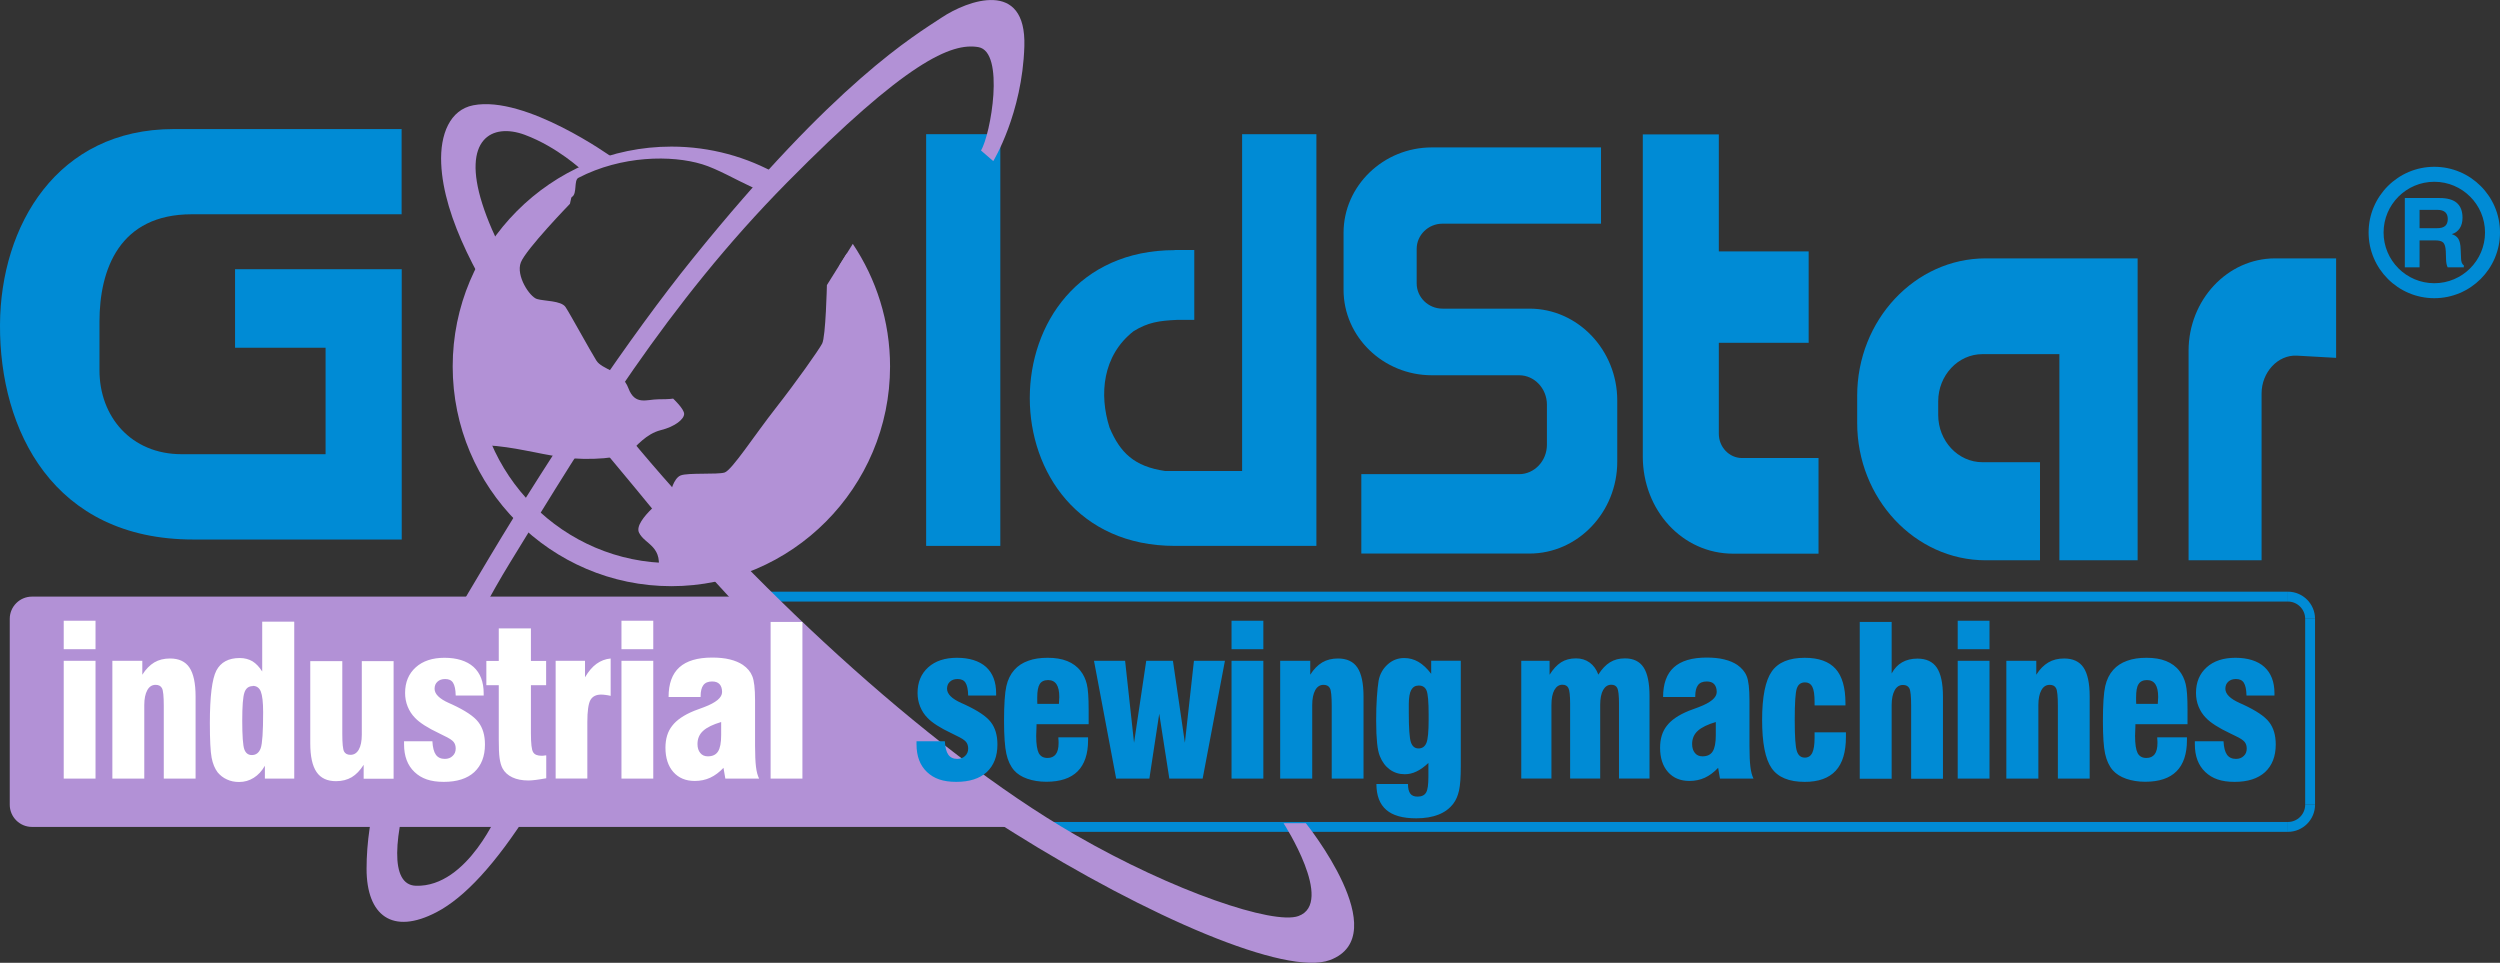 <?xml version="1.0" encoding="UTF-8"?>
<svg id="Layer_2" data-name="Layer 2" xmlns="http://www.w3.org/2000/svg" viewBox="0 0 215.38 82.95">
  <rect x="0" y="0" width="215.38" height="82.95" fill="#333333" stroke="none"/>
  <defs>
    <style>
      .cls-1 {
        fill: #fff;
      }

      .cls-1, .cls-2, .cls-3, .cls-4 {
        stroke-width: 0px;
      }

      .cls-1, .cls-3, .cls-4 {
        fill-rule: evenodd;
      }

      .cls-2, .cls-3 {
        fill: #008bd5;
      }

      .cls-5 {
        fill: none;
        stroke: #008bd5;
        stroke-miterlimit: 22.93;
        stroke-width: .85px;
      }

      .cls-4 {
        fill: #b291d6;
      }
    </style>
  </defs>
  <g id="Layer_1-2" data-name="Layer 1">
    <g id="GoldStar">
      <line class="cls-5" x1="90.46" y1="71.24" x2="197.11" y2="71.24"/>
      <line class="cls-5" x1="197.11" y1="51.4" x2="65.59" y2="51.4"/>
      <path class="cls-4" d="M64.72,51.4H2.75c-1.05,0-1.91.86-1.91,1.91v16.02c0,1.05.86,1.91,1.91,1.91h86.02c-9.78-6.35-16.95-12.75-24.06-19.84"/>
      <path class="cls-3" d="M101.21,21.54h1.68v6.02h-1.51c-1.52.07-2.49.21-3.73.98-2.67,2.1-2.97,5.45-2.06,8.3.91,2.15,2.11,3.35,4.8,3.74h6.62s0-29.02,0-29.02h6.4v35.47h-12.19c-16.67,0-16.67-25.48,0-25.48"/>
      <path class="cls-3" d="M117.29,47.69h14.48c4.16,0,7.56-3.56,7.56-7.91v-5.28c0-4.35-3.4-7.91-7.56-7.91-2.66,0-4.83,0-7.5,0-1.22,0-2.22-.98-2.22-2.17v-2.98c0-1.19,1-2.17,2.22-2.17h13.66v-6.57h-14.57c-4.18,0-7.61,3.31-7.61,7.36v4.91c0,4.05,3.42,7.36,7.61,7.36h7.52c1.31,0,2.39,1.14,2.39,2.53v3.46c0,1.39-1.08,2.53-2.39,2.53h-13.6v6.83Z"/>
      <path class="cls-3" d="M141.53,11.58h6.55v10.08h7.74v7.87h-7.74v7.84c0,1.15.9,2.09,2,2.09h6.59v8.24h-7.35c-4.41,0-7.79-3.77-7.79-8.37V11.58Z"/>
      <path class="cls-3" d="M34.61,11.12H14.96C4.92,11.12.05,19.42,0,27.97c-.05,9.11,4.6,18.51,16.65,18.51h17.96v-23.29h-14.36v6.77h7.8v9.17h-12.4c-4.37,0-7.08-3.25-7.08-7.23v-4.18c0-4.53,1.73-9.26,7.95-9.26h18.08v-7.35Z"/>
      <path class="cls-3" d="M201.25,22.26h-5.25c-4.1,0-7.45,3.58-7.45,7.96v18.05h6.29v-14.38c0-1.79,1.38-3.34,3.05-3.25l3.37.19v-8.57Z"/>
      <path class="cls-3" d="M184.16,22.26h-13.09c-6.09,0-11.07,5.32-11.07,11.83v2.35c0,6.51,4.98,11.83,11.07,11.83h4.68v-8.45h-4.96c-2.1,0-3.81-1.83-3.81-4.07v-1.17c0-2.24,1.71-4.07,3.81-4.07h6.63v17.76h6.74v-26.01Z"/>
      <rect class="cls-2" x="79.79" y="11.56" width="6.39" height="35.47"/>
      <path class="cls-4" d="M75.53,27.97l-2.59-6.13-1.7,2.72s-.1,4.45-.41,5.04c-.31.58-2.17,3.22-4,5.56-1.83,2.33-3.78,5.36-4.41,5.55-.63.19-3.15,0-3.78.25-.63.25-.88,1.51-.88,1.51,0,0-3.22,2.33-2.71,3.41.5,1.07,2.21,1.13,1.58,3.66-.63,2.52,12.55-3.22,14.82-6.06,2.27-2.84,4.6-7.25,4.1-15.52"/>
      <path class="cls-4" d="M64.76,16.11c.31.14.62.29.93.46l1.4-1.49c-2.73-1.56-5.89-2.45-9.25-2.45-10.38,0-18.84,8.51-18.84,18.94s8.46,18.93,18.84,18.93,18.84-8.51,18.84-18.93c0-3.9-1.19-7.54-3.21-10.56l-1.16,1.86c1.52,2.54,2.4,5.52,2.4,8.69,0,9.33-7.58,16.95-16.87,16.95s-16.87-7.61-16.87-16.95c0-6.2,3.34-11.64,8.31-14.6.46-.27.14-1.43.55-1.64,3.72-1.93,8.04-1.97,10.66-1.17,1.27.38,2.98,1.37,4.27,1.96"/>
      <path class="cls-4" d="M46.52,17.25l2.96-1.39-.38,1.7s-3.79,3.91-4.23,5.05c-.44,1.14.76,2.96,1.39,3.15.63.19,2.08.13,2.46.69.38.57,2.14,3.79,2.65,4.6.5.82,2.21.88,2.77,2.4.57,1.51,1.58.95,2.59.95s1.26-.06,1.26-.06c0,0,.95.88.95,1.32s-.76,1.09-2.02,1.4c-1.26.32-2.08,1.38-2.65,1.88-.57.5-3.5.78-5.77.46-2.27-.32-4.19-.91-6.59-1.04-2.4-.13-2.71-5.61-1.95-8.64.76-3.03,4.6-10.53,4.6-10.53l1.96-1.96Z"/>
      <path class="cls-4" d="M50.16,14.71l2.54-1.19s-7.42-5.33-11.93-4.45c-2,.39-2.87,2.49-2.76,5.01.39,9.41,12.47,22.73,17.76,29.24,9.24,11.36,19.03,20.56,31.46,28.36,11.72,7.35,23.6,12.44,27.35,11.03,5.69-2.14-2.08-11.79-2.08-11.79h-1.92s4.44,6.86,1.28,8c-2.14.77-10.72-2.09-19.21-6.99-13.06-7.53-28.54-22.25-38.52-34.36-5.36-6.51-10.81-14.44-12.58-20.01-1.77-5.57.82-6.99,3.65-5.95,2.83,1.05,4.98,3.09,4.98,3.09"/>
      <path class="cls-4" d="M84.52,12.97l1.05.91s2.5-4.07,2.68-9.89c.18-5.82-4.87-3.98-7.15-2.46-2.28,1.52-9.09,5.46-21.43,20.76-5.41,6.7-11.98,16.49-17.49,25.7-4.75,7.95-10.6,17.67-10.6,26.86,0,4.03,2.23,5.73,6.04,3.73,2.39-1.25,5.06-4.1,8.06-8.84h-2.64s-2.71,6.72-7.22,6.57c-4.51-.16,1.24-16.61,8.12-27.84,6.88-11.23,13.55-22.29,23.85-32.73,10.3-10.44,14.18-12.08,16.5-11.68,2.31.4,1.06,7.55.22,8.91"/>
      <path class="cls-1" d="M5.49,55.93h0v-2.45h2.74v2.45h-2.74ZM5.49,67.08h0v-10.15h2.74v10.15h-2.74ZM9.68,67.08h0v-10.15h2.58v1.2c.3-.48.65-.83,1.03-1.06.39-.23.84-.34,1.36-.34.76,0,1.32.26,1.67.78.35.52.53,1.35.53,2.49v7.08h-2.74v-6.27c0-.81-.05-1.32-.15-1.51-.1-.2-.29-.3-.55-.3-.31,0-.55.15-.72.46-.17.31-.26.73-.26,1.28v6.34h-2.76ZM21.77,59.11h0c-.35,0-.59.19-.71.55-.13.37-.19,1.18-.19,2.44s.06,2.14.18,2.46c.12.33.34.49.65.49.36,0,.62-.2.76-.59.14-.39.21-1.42.21-3.1,0-.86-.07-1.45-.2-1.78-.13-.33-.37-.49-.69-.49ZM25.35,53.58h0v13.5h-2.53v-1.11c-.26.46-.58.8-.96,1.04-.38.24-.8.36-1.26.36-.38,0-.74-.07-1.05-.22-.32-.14-.58-.35-.8-.61-.24-.32-.42-.74-.52-1.27-.1-.53-.15-1.52-.15-2.98,0-2.29.19-3.8.56-4.52.38-.72,1.05-1.08,2.02-1.08.41,0,.78.1,1.09.28.31.19.59.49.84.88v-4.29h2.75ZM33.91,56.94h0v10.15h-2.58v-1.2c-.31.49-.65.84-1.03,1.07-.38.22-.83.34-1.35.34-.76,0-1.32-.26-1.68-.79-.36-.53-.54-1.35-.54-2.48v-7.07h2.76v6.27c0,.81.05,1.31.15,1.51.1.19.29.29.55.29.31,0,.55-.15.72-.45.17-.3.26-.73.26-1.28v-6.34h2.74ZM34.78,63.86h2.47c.03.54.13.92.3,1.16.17.24.43.36.77.36.27,0,.5-.08.67-.25.18-.16.27-.38.27-.64,0-.23-.06-.42-.18-.57-.12-.15-.39-.33-.82-.53-.09-.05-.23-.12-.42-.21-1-.47-1.69-.92-2.08-1.33-.28-.28-.49-.61-.64-.98-.15-.37-.22-.77-.22-1.17,0-.93.31-1.66.92-2.21.61-.55,1.44-.82,2.48-.82s1.91.26,2.5.79c.58.53.87,1.29.87,2.27v.19h-2.41c-.01-.52-.09-.88-.23-1.1-.14-.22-.36-.32-.68-.32-.28,0-.5.08-.66.23-.17.15-.25.36-.25.61,0,.45.41.86,1.24,1.23.11.05.2.09.27.12,1.12.52,1.88,1.02,2.26,1.52.38.49.57,1.13.57,1.93,0,1.02-.31,1.81-.92,2.38-.61.56-1.49.84-2.63.84s-1.92-.28-2.52-.85c-.6-.57-.9-1.36-.9-2.39v-.25ZM47.05,67.05h0c-.34.06-.63.11-.88.14-.25.03-.46.05-.64.05-.55,0-1.01-.09-1.39-.27-.38-.18-.67-.44-.85-.78-.12-.23-.2-.53-.25-.88-.05-.35-.07-.89-.07-1.62v-4.66h-1.07v-2.09h1.07v-2.8h2.77v2.8h1.31v2.09h-1.31v4.14c0,.88.06,1.43.19,1.63.12.21.37.31.73.31.06,0,.17,0,.31-.03.04,0,.07,0,.09,0v1.98ZM47.87,67.08h0v-10.15h2.53v1.42c.3-.51.63-.9.99-1.16.36-.26.77-.42,1.22-.46v3.22c-.15-.04-.3-.06-.44-.08-.14-.02-.27-.03-.38-.03-.44,0-.75.16-.93.48-.17.32-.26.95-.26,1.88v4.87h-2.75ZM53.54,55.93h0v-2.45h2.74v2.45h-2.74ZM53.54,67.08h0v-10.15h2.74v10.15h-2.74ZM62.14,62.2h0c-.71.21-1.23.46-1.56.76-.33.3-.49.68-.49,1.14,0,.32.08.58.24.77.16.2.38.29.65.29.41,0,.7-.14.88-.42.18-.28.27-.75.27-1.41v-1.13ZM62.49,67.08h0l-.16-.93c-.35.37-.73.66-1.14.85-.41.19-.86.28-1.34.28-.78,0-1.39-.26-1.84-.77-.45-.51-.68-1.21-.68-2.09,0-.77.19-1.4.58-1.89.38-.5,1.01-.93,1.89-1.29.21-.08.5-.19.86-.32,1.03-.39,1.55-.82,1.55-1.3,0-.3-.08-.53-.22-.68-.15-.16-.36-.23-.64-.23-.34,0-.59.1-.75.31-.16.21-.24.53-.24.96v.07h-2.76c0-1.15.31-2,.93-2.56.62-.56,1.56-.84,2.83-.84.57,0,1.08.05,1.52.16.45.11.82.27,1.12.47.39.27.66.59.81.97.16.38.24,1.07.24,2.08v3.91c0,.79.03,1.4.08,1.82.05.42.14.76.27,1.02h-2.88ZM69.13,67.08h-2.74v-13.5h2.74v13.5Z"/>
      <path class="cls-3" d="M78.93,63.86h2.47c.03.54.13.92.3,1.16.17.24.43.36.77.36.27,0,.5-.08.67-.25.18-.16.27-.38.27-.64,0-.23-.06-.42-.18-.57-.12-.15-.39-.33-.82-.53-.09-.05-.23-.12-.42-.21-1-.47-1.69-.92-2.08-1.33-.28-.28-.49-.61-.64-.98-.15-.37-.22-.77-.22-1.17,0-.93.31-1.66.92-2.21.61-.55,1.44-.82,2.48-.82s1.91.26,2.5.79c.58.53.87,1.29.87,2.27v.19h-2.41c-.01-.52-.09-.88-.23-1.1-.14-.22-.37-.32-.68-.32-.28,0-.5.08-.66.23-.17.15-.25.36-.25.61,0,.45.41.86,1.24,1.23.11.05.2.09.27.12,1.12.52,1.88,1.02,2.26,1.52.38.49.57,1.13.57,1.93,0,1.02-.31,1.81-.92,2.38-.62.56-1.49.84-2.63.84s-1.92-.28-2.52-.85c-.6-.57-.9-1.36-.9-2.39v-.25ZM91.16,63.52h2.58v.25c0,1.18-.3,2.08-.9,2.68-.6.6-1.5.9-2.7.9-.6,0-1.15-.09-1.64-.26-.49-.17-.87-.42-1.14-.73-.31-.36-.53-.83-.66-1.42-.13-.59-.2-1.53-.2-2.83,0-1.43.07-2.43.2-3,.13-.57.36-1.03.69-1.4.31-.35.71-.61,1.19-.78.48-.18,1.04-.26,1.68-.26s1.21.09,1.68.28c.47.19.86.47,1.15.85.25.31.43.69.54,1.13.11.44.16,1.18.16,2.24v1.22h-4.49s0,.07,0,.11c-.02.43-.03.72-.03.9,0,.71.08,1.2.22,1.48.15.28.4.42.76.42.31,0,.55-.11.71-.32.16-.21.24-.54.24-.97,0-.09,0-.22-.02-.4,0-.03,0-.06,0-.09ZM89.38,60.64h1.85v-.05c.02-.25.03-.44.03-.54,0-.5-.08-.86-.24-1.1-.16-.24-.4-.36-.73-.36s-.58.12-.72.35c-.14.23-.21.61-.21,1.14,0,.14,0,.26,0,.34,0,.08,0,.16.01.22ZM96.16,67.08h0l-1.91-10.15h2.68l.77,7.06,1.05-7.06h2.3l1.03,7.06.78-7.06h2.67l-1.92,10.15h-2.87l-.87-5.59-.85,5.59h-2.87ZM106.1,55.93h0v-2.45h2.74v2.45h-2.74ZM106.1,67.08h0v-10.15h2.74v10.15h-2.74ZM110.29,67.08h0v-10.15h2.59v1.2c.3-.48.65-.83,1.03-1.06.39-.23.84-.34,1.36-.34.76,0,1.32.26,1.67.78.35.52.53,1.35.53,2.49v7.08h-2.74v-6.27c0-.81-.05-1.32-.15-1.51-.1-.2-.29-.3-.55-.3-.31,0-.55.15-.72.46-.17.31-.26.73-.26,1.28v6.34h-2.76ZM121.37,60.67h0v.74c0,1.33.06,2.17.18,2.53.12.36.34.54.66.54s.55-.16.68-.48c.13-.32.19-.99.19-2.02v-.41c0-1.1-.06-1.79-.18-2.08-.12-.29-.35-.43-.67-.43-.3,0-.51.13-.65.38-.14.25-.21.67-.21,1.23ZM125.85,56.94h0v9.09c0,.93-.05,1.62-.15,2.07-.1.45-.26.83-.49,1.13-.32.42-.74.74-1.28.95-.53.21-1.17.32-1.92.32-1.16,0-2.02-.24-2.58-.73-.56-.48-.85-1.23-.85-2.23h2.72c0,.38.07.66.2.83.13.18.34.26.63.26.35,0,.6-.12.73-.35.14-.23.2-.68.2-1.36v-1.19c-.36.34-.71.59-1.04.74-.33.16-.66.23-1,.23-.48,0-.9-.13-1.28-.4-.37-.27-.66-.65-.86-1.15-.11-.26-.19-.64-.24-1.13-.05-.49-.08-1.13-.08-1.92s.02-1.43.06-2.02c.04-.59.09-1.07.15-1.44.11-.57.37-1.03.78-1.4.41-.37.89-.55,1.42-.55.44,0,.85.11,1.23.33.38.22.75.57,1.1,1.03v-1.13h2.52ZM131.06,67.08h0v-10.15h2.44v1.2c.3-.48.63-.84.99-1.07.36-.23.79-.34,1.29-.34.45,0,.84.12,1.17.36.33.24.58.58.75,1.04.3-.48.63-.83,1-1.06.37-.23.8-.34,1.29-.34.73,0,1.27.26,1.61.78.34.52.51,1.35.51,2.49v7.08h-2.63v-6.43c0-.72-.05-1.18-.15-1.37-.1-.19-.27-.28-.52-.28-.29,0-.53.16-.7.46-.17.31-.25.74-.25,1.28v6.34h-2.59v-6.43c0-.72-.05-1.18-.15-1.37-.1-.19-.27-.28-.52-.28-.29,0-.52.16-.69.46-.17.31-.25.74-.25,1.28v6.34h-2.61ZM147.83,62.2h0c-.71.21-1.23.46-1.56.76-.33.3-.49.68-.49,1.14,0,.32.08.58.24.77.16.2.38.29.65.29.41,0,.7-.14.88-.42.18-.28.27-.75.27-1.41v-1.13ZM148.18,67.08h0l-.16-.93c-.35.37-.73.66-1.14.85-.41.19-.86.28-1.34.28-.77,0-1.39-.26-1.84-.77-.45-.51-.68-1.21-.68-2.09,0-.77.19-1.4.58-1.89.38-.5,1.01-.93,1.89-1.29.21-.08.5-.19.86-.32,1.03-.39,1.55-.82,1.55-1.3,0-.3-.08-.53-.22-.68-.15-.16-.36-.23-.64-.23-.34,0-.59.1-.75.31-.16.21-.24.53-.24.96v.07h-2.77c0-1.15.31-2,.93-2.56.62-.56,1.56-.84,2.82-.84.57,0,1.08.05,1.52.16.45.11.82.27,1.12.47.38.27.66.59.81.97.16.38.24,1.07.24,2.08v3.91c0,.79.03,1.4.08,1.82.05.42.14.76.27,1.02h-2.89ZM156.32,63.09h2.71c0,.05,0,.12,0,.21,0,.08,0,.15,0,.19,0,1.3-.29,2.27-.88,2.91-.59.64-1.48.96-2.67.96-1.35,0-2.3-.39-2.85-1.18-.55-.79-.82-2.17-.82-4.16s.28-3.38.83-4.17c.55-.79,1.5-1.18,2.84-1.18,1.21,0,2.09.32,2.66.95.57.64.85,1.62.85,2.97v.18h-2.66v-.29c0-.61-.06-1.04-.19-1.3-.13-.26-.34-.39-.64-.39-.35,0-.58.17-.7.52-.12.34-.18,1.25-.18,2.71s.06,2.3.18,2.68c.12.38.35.57.69.57.29,0,.5-.13.64-.41.13-.27.2-.7.2-1.3,0-.05,0-.12,0-.23,0-.11,0-.18,0-.25ZM160.22,67.08h0v-13.5h2.75v4.44c.23-.43.53-.75.9-.96.37-.21.81-.32,1.32-.32.76,0,1.32.26,1.67.78.35.52.53,1.35.53,2.49v7.08h-2.74v-6.27c0-.81-.05-1.32-.15-1.51-.1-.2-.29-.3-.55-.3-.31,0-.55.15-.72.46-.17.31-.26.73-.26,1.28v6.34h-2.75ZM168.66,55.93h0v-2.45h2.74v2.45h-2.74ZM168.66,67.08h0v-10.15h2.74v10.15h-2.74ZM172.85,67.08h0v-10.15h2.58v1.2c.3-.48.65-.83,1.04-1.06.39-.23.84-.34,1.36-.34.76,0,1.32.26,1.67.78.35.52.53,1.35.53,2.49v7.08h-2.74v-6.27c0-.81-.05-1.32-.15-1.51-.1-.2-.29-.3-.55-.3-.31,0-.55.15-.72.46-.17.31-.26.73-.26,1.28v6.34h-2.76ZM185.83,63.52h2.58v.25c0,1.18-.3,2.08-.9,2.68-.6.6-1.5.9-2.7.9-.6,0-1.15-.09-1.64-.26-.49-.17-.87-.42-1.15-.73-.31-.36-.53-.83-.66-1.42-.13-.59-.19-1.53-.19-2.83,0-1.43.07-2.43.2-3,.13-.57.36-1.03.69-1.4.31-.35.71-.61,1.19-.78.48-.18,1.04-.26,1.68-.26s1.21.09,1.68.28c.47.19.86.47,1.15.85.25.31.43.69.54,1.13.11.44.16,1.18.16,2.24v1.22h-4.49s0,.07,0,.11c-.02.43-.03.72-.03.9,0,.71.08,1.2.22,1.48.15.28.4.42.76.42.31,0,.55-.11.71-.32.16-.21.24-.54.24-.97,0-.09,0-.22-.02-.4,0-.03,0-.06,0-.09ZM184.05,60.64h1.85v-.05c.02-.25.03-.44.03-.54,0-.5-.08-.86-.24-1.1-.16-.24-.4-.36-.73-.36s-.58.12-.72.35c-.15.23-.21.61-.21,1.14,0,.14,0,.26,0,.34,0,.08,0,.16.01.22ZM189.09,63.86h2.47c.03.54.13.92.3,1.16.17.24.43.36.77.36.27,0,.5-.08.67-.25.18-.16.26-.38.26-.64,0-.23-.06-.42-.18-.57-.12-.15-.39-.33-.82-.53-.09-.05-.23-.12-.43-.21-1-.47-1.69-.92-2.08-1.33-.28-.28-.49-.61-.64-.98-.15-.37-.22-.77-.22-1.17,0-.93.31-1.66.92-2.21.61-.55,1.44-.82,2.48-.82s1.91.26,2.49.79c.58.53.87,1.29.87,2.27v.19h-2.41c-.01-.52-.09-.88-.23-1.1-.14-.22-.36-.32-.68-.32-.28,0-.5.08-.66.23-.17.15-.25.36-.25.61,0,.45.41.86,1.24,1.23.11.05.2.09.27.12,1.12.52,1.88,1.02,2.26,1.52.38.49.57,1.13.57,1.93,0,1.02-.31,1.81-.92,2.38-.62.56-1.49.84-2.63.84s-1.92-.28-2.52-.85c-.6-.57-.9-1.36-.9-2.39v-.25Z"/>
      <path class="cls-5" d="M197.11,71.24c1.05,0,1.91-.86,1.91-1.91"/>
      <line class="cls-5" x1="199.02" y1="69.33" x2="199.02" y2="53.31"/>
      <path class="cls-5" d="M199.02,53.31c0-1.05-.86-1.91-1.91-1.91"/>
      <path class="cls-3" d="M208.45,19.66h1.49c.32,0,.56-.06.71-.19.15-.13.23-.33.23-.6,0-.26-.07-.45-.22-.59-.15-.13-.37-.2-.66-.2h-1.55v1.58ZM207.18,23.02v-5.96h2.99c.67,0,1.17.14,1.49.42.32.28.49.7.49,1.28,0,.36-.08.67-.24.91-.16.24-.38.41-.68.5.27.09.46.23.57.42.11.19.18.48.19.88l.03.7v.03c0,.35.09.57.24.65v.18h-1.39c-.04-.08-.08-.19-.1-.31-.02-.12-.04-.27-.04-.44l-.02-.63c-.02-.37-.09-.62-.22-.75-.13-.13-.36-.19-.7-.19h-1.34v2.32h-1.27Z"/>
      <path class="cls-2" d="M209.72,14.37h0c3.12,0,5.66,2.54,5.66,5.66s-2.54,5.66-5.66,5.66-5.66-2.54-5.66-5.66,2.54-5.66,5.66-5.66M209.72,15.66c-2.41,0-4.37,1.96-4.37,4.37s1.96,4.37,4.37,4.37,4.37-1.96,4.37-4.37-1.96-4.37-4.37-4.37Z"/>
    </g>
  </g>
</svg>